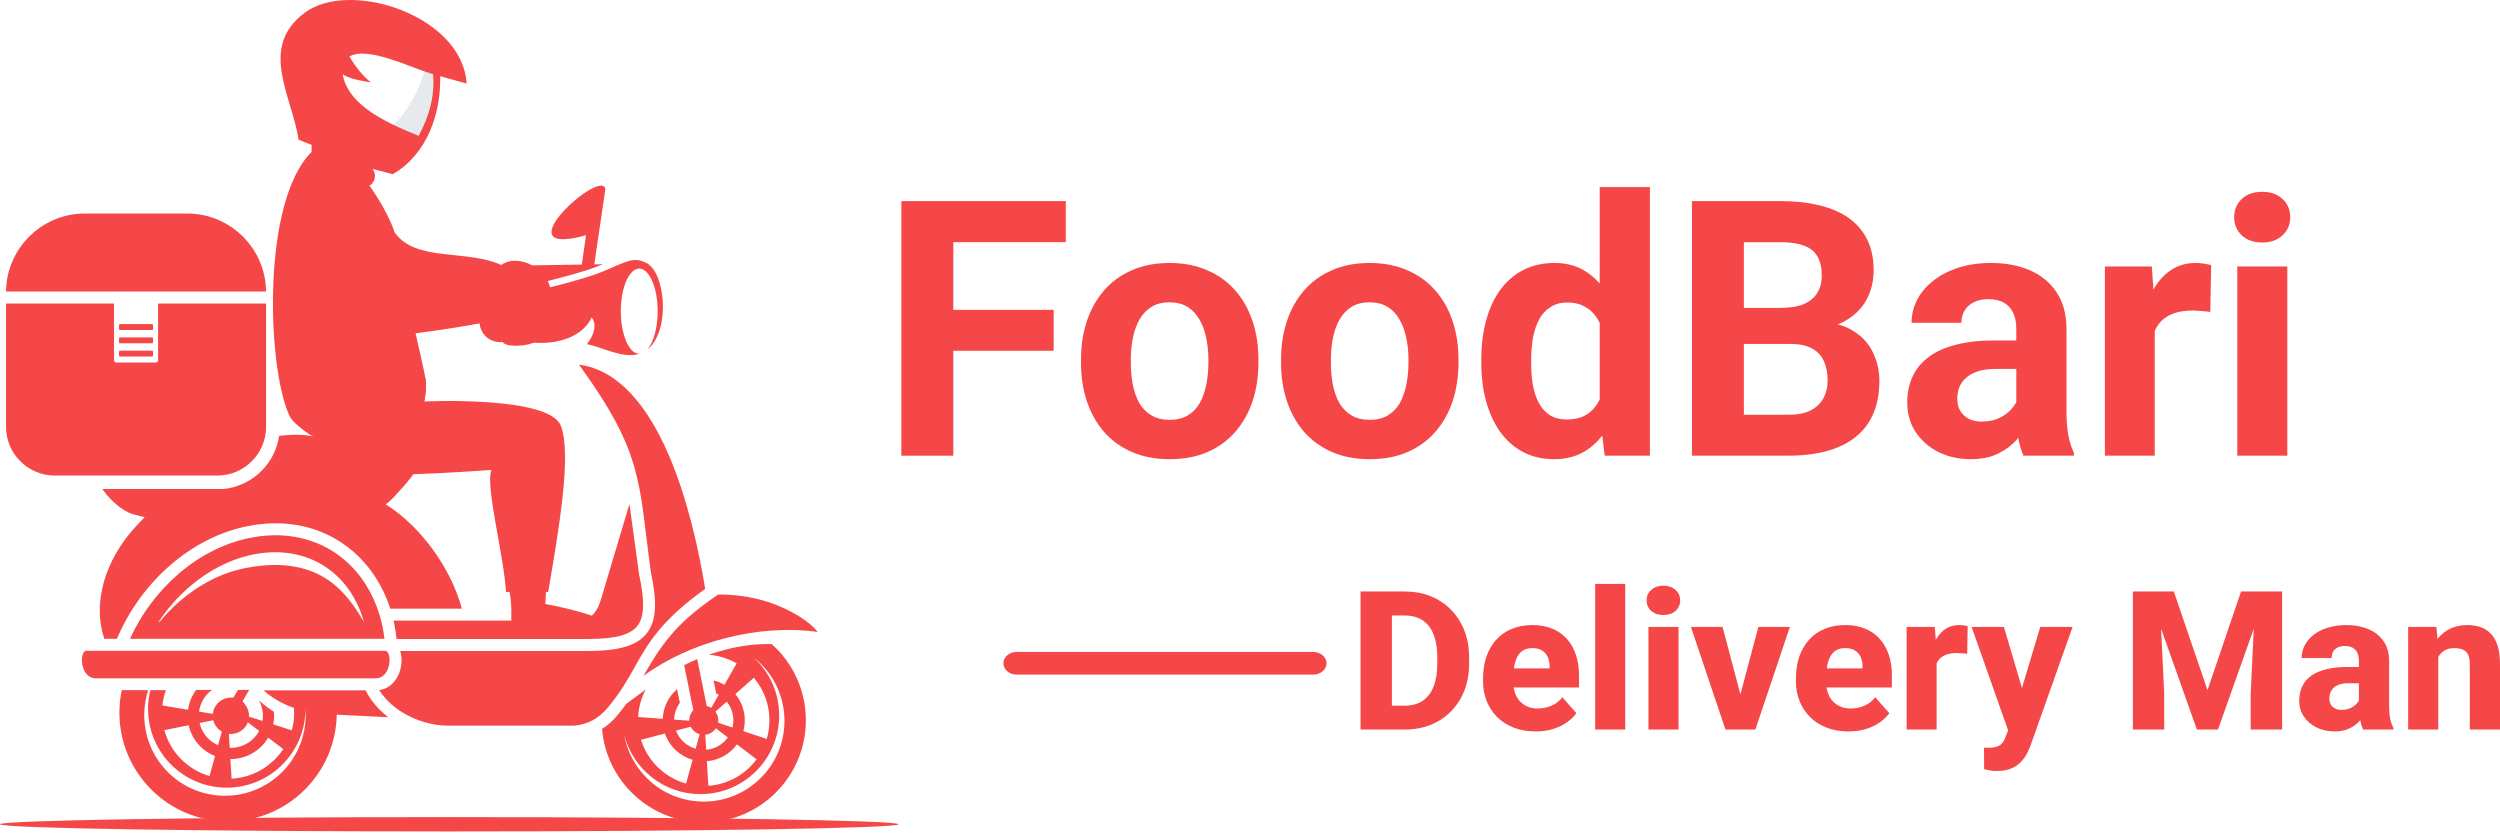 <svg width="212" height="71" viewBox="0 0 212 71" fill="none" xmlns="http://www.w3.org/2000/svg">
<path d="M80.838 17.051V38.642H76.436V17.051H80.838ZM89.351 26.275V29.745H79.635V26.275H89.351ZM90.378 17.051V20.536H79.635V17.051H90.378Z" fill="#F54748"/>
<path d="M91.67 30.783V30.471C91.67 29.295 91.836 28.212 92.169 27.224C92.501 26.225 92.986 25.36 93.622 24.628C94.257 23.897 95.04 23.328 95.97 22.923C96.899 22.508 97.966 22.3 99.169 22.3C100.373 22.3 101.444 22.508 102.383 22.923C103.323 23.328 104.11 23.897 104.746 24.628C105.392 25.36 105.881 26.225 106.214 27.224C106.547 28.212 106.713 29.295 106.713 30.471V30.783C106.713 31.949 106.547 33.032 106.214 34.031C105.881 35.019 105.392 35.884 104.746 36.626C104.11 37.357 103.328 37.926 102.398 38.331C101.469 38.736 100.402 38.939 99.199 38.939C97.995 38.939 96.924 38.736 95.984 38.331C95.055 37.926 94.267 37.357 93.622 36.626C92.986 35.884 92.501 35.019 92.169 34.031C91.836 33.032 91.67 31.949 91.67 30.783ZM95.896 30.471V30.783C95.896 31.455 95.955 32.083 96.073 32.666C96.19 33.249 96.376 33.764 96.63 34.209C96.894 34.644 97.237 34.984 97.658 35.232C98.078 35.479 98.592 35.602 99.199 35.602C99.786 35.602 100.29 35.479 100.71 35.232C101.131 34.984 101.469 34.644 101.723 34.209C101.977 33.764 102.163 33.249 102.281 32.666C102.408 32.083 102.471 31.455 102.471 30.783V30.471C102.471 29.819 102.408 29.206 102.281 28.633C102.163 28.049 101.972 27.535 101.708 27.09C101.454 26.636 101.116 26.28 100.696 26.023C100.275 25.765 99.766 25.637 99.169 25.637C98.572 25.637 98.064 25.765 97.643 26.023C97.232 26.28 96.894 26.636 96.63 27.09C96.376 27.535 96.19 28.049 96.073 28.633C95.955 29.206 95.896 29.819 95.896 30.471Z" fill="#F54748"/>
<path d="M108.635 30.783V30.471C108.635 29.295 108.802 28.212 109.134 27.224C109.467 26.225 109.951 25.36 110.587 24.628C111.223 23.897 112.006 23.328 112.936 22.923C113.865 22.508 114.932 22.3 116.135 22.3C117.339 22.3 118.41 22.508 119.349 22.923C120.289 23.328 121.076 23.897 121.712 24.628C122.358 25.36 122.847 26.225 123.18 27.224C123.512 28.212 123.679 29.295 123.679 30.471V30.783C123.679 31.949 123.512 33.032 123.18 34.031C122.847 35.019 122.358 35.884 121.712 36.626C121.076 37.357 120.293 37.926 119.364 38.331C118.434 38.736 117.368 38.939 116.164 38.939C114.961 38.939 113.89 38.736 112.95 38.331C112.021 37.926 111.233 37.357 110.587 36.626C109.951 35.884 109.467 35.019 109.134 34.031C108.802 33.032 108.635 31.949 108.635 30.783ZM112.862 30.471V30.783C112.862 31.455 112.921 32.083 113.038 32.666C113.156 33.249 113.342 33.764 113.596 34.209C113.86 34.644 114.203 34.984 114.623 35.232C115.044 35.479 115.558 35.602 116.164 35.602C116.752 35.602 117.255 35.479 117.676 35.232C118.097 34.984 118.434 34.644 118.689 34.209C118.943 33.764 119.129 33.249 119.246 32.666C119.374 32.083 119.437 31.455 119.437 30.783V30.471C119.437 29.819 119.374 29.206 119.246 28.633C119.129 28.049 118.938 27.535 118.674 27.09C118.42 26.636 118.082 26.28 117.661 26.023C117.241 25.765 116.732 25.637 116.135 25.637C115.538 25.637 115.029 25.765 114.609 26.023C114.198 26.28 113.86 26.636 113.596 27.09C113.342 27.535 113.156 28.049 113.038 28.633C112.921 29.206 112.862 29.819 112.862 30.471Z" fill="#F54748"/>
<path d="M135.655 35.143V15.864H139.911V38.642H136.08L135.655 35.143ZM125.616 30.812V30.501C125.616 29.275 125.753 28.163 126.027 27.164C126.301 26.156 126.702 25.291 127.23 24.569C127.759 23.848 128.409 23.289 129.182 22.893C129.955 22.498 130.836 22.3 131.824 22.3C132.754 22.3 133.566 22.498 134.26 22.893C134.965 23.289 135.562 23.852 136.051 24.584C136.55 25.306 136.951 26.161 137.254 27.15C137.558 28.128 137.778 29.201 137.915 30.368V31.05C137.778 32.167 137.558 33.205 137.254 34.164C136.951 35.123 136.55 35.963 136.051 36.685C135.562 37.397 134.965 37.95 134.26 38.346C133.556 38.741 132.734 38.939 131.795 38.939C130.807 38.939 129.926 38.736 129.153 38.331C128.39 37.926 127.744 37.357 127.216 36.626C126.697 35.894 126.301 35.034 126.027 34.045C125.753 33.057 125.616 31.979 125.616 30.812ZM129.843 30.501V30.812C129.843 31.475 129.892 32.093 129.99 32.666C130.097 33.24 130.268 33.749 130.503 34.194C130.748 34.629 131.061 34.97 131.443 35.217C131.834 35.454 132.308 35.573 132.866 35.573C133.59 35.573 134.187 35.41 134.657 35.083C135.126 34.747 135.483 34.288 135.728 33.704C135.982 33.121 136.129 32.449 136.168 31.687V29.745C136.139 29.122 136.051 28.563 135.904 28.069C135.767 27.565 135.562 27.135 135.288 26.779C135.024 26.423 134.691 26.146 134.29 25.948C133.898 25.751 133.434 25.652 132.896 25.652C132.348 25.652 131.878 25.78 131.487 26.037C131.095 26.285 130.777 26.626 130.533 27.061C130.298 27.496 130.122 28.01 130.004 28.603C129.897 29.186 129.843 29.819 129.843 30.501Z" fill="#F54748"/>
<path d="M151.843 29.166H146.354L146.324 26.111H150.933C151.745 26.111 152.41 26.008 152.929 25.8C153.447 25.583 153.834 25.271 154.088 24.866C154.352 24.451 154.484 23.946 154.484 23.353C154.484 22.681 154.357 22.137 154.103 21.722C153.858 21.307 153.472 21.005 152.943 20.817C152.425 20.63 151.755 20.536 150.933 20.536H147.88V38.642H143.477V17.051H150.933C152.175 17.051 153.286 17.169 154.264 17.407C155.252 17.644 156.089 18.005 156.774 18.489C157.459 18.974 157.982 19.587 158.344 20.328C158.706 21.06 158.887 21.93 158.887 22.938C158.887 23.828 158.687 24.648 158.286 25.4C157.894 26.151 157.273 26.764 156.422 27.238C155.58 27.713 154.48 27.975 153.12 28.024L151.843 29.166ZM151.652 38.642H145.15L146.867 35.172H151.652C152.425 35.172 153.056 35.049 153.545 34.802C154.034 34.545 154.396 34.199 154.631 33.764C154.866 33.329 154.983 32.829 154.983 32.266C154.983 31.633 154.876 31.084 154.661 30.62C154.455 30.155 154.122 29.799 153.663 29.552C153.203 29.295 152.596 29.166 151.843 29.166H147.601L147.631 26.111H152.914L153.927 27.313C155.228 27.293 156.275 27.525 157.067 28.01C157.87 28.484 158.452 29.102 158.814 29.863C159.186 30.625 159.372 31.44 159.372 32.31C159.372 33.694 159.073 34.861 158.476 35.81C157.88 36.749 157.004 37.456 155.849 37.931C154.705 38.405 153.305 38.642 151.652 38.642Z" fill="#F54748"/>
<path d="M170.981 35.024V27.876C170.981 27.362 170.897 26.922 170.731 26.556C170.565 26.181 170.306 25.889 169.953 25.681C169.611 25.474 169.166 25.37 168.618 25.37C168.148 25.37 167.742 25.454 167.4 25.622C167.057 25.78 166.793 26.013 166.607 26.319C166.421 26.616 166.328 26.967 166.328 27.372H162.101C162.101 26.69 162.258 26.042 162.571 25.429C162.884 24.816 163.339 24.278 163.936 23.813C164.533 23.338 165.242 22.968 166.064 22.701C166.896 22.434 167.825 22.3 168.853 22.3C170.085 22.3 171.181 22.508 172.14 22.923C173.099 23.338 173.852 23.961 174.4 24.792C174.958 25.622 175.237 26.66 175.237 27.906V34.772C175.237 35.652 175.291 36.374 175.398 36.937C175.506 37.491 175.662 37.975 175.868 38.39V38.642H171.597C171.392 38.208 171.235 37.664 171.127 37.011C171.03 36.349 170.981 35.687 170.981 35.024ZM171.538 28.87L171.568 31.287H169.205C168.647 31.287 168.163 31.351 167.752 31.48C167.341 31.608 167.003 31.791 166.739 32.029C166.475 32.256 166.279 32.523 166.152 32.829C166.035 33.136 165.976 33.472 165.976 33.838C165.976 34.203 166.059 34.535 166.226 34.831C166.392 35.118 166.632 35.345 166.945 35.514C167.258 35.672 167.625 35.751 168.045 35.751C168.681 35.751 169.234 35.622 169.704 35.365C170.173 35.108 170.535 34.792 170.79 34.416C171.054 34.04 171.191 33.684 171.201 33.348L172.316 35.157C172.16 35.563 171.944 35.983 171.67 36.418C171.406 36.853 171.069 37.263 170.658 37.649C170.247 38.025 169.753 38.336 169.175 38.583C168.598 38.821 167.913 38.939 167.121 38.939C166.113 38.939 165.198 38.736 164.376 38.331C163.564 37.916 162.918 37.347 162.439 36.626C161.969 35.894 161.735 35.064 161.735 34.134C161.735 33.294 161.891 32.547 162.204 31.895C162.517 31.242 162.977 30.694 163.584 30.249C164.2 29.794 164.968 29.453 165.888 29.226C166.808 28.988 167.874 28.87 169.087 28.87H171.538Z" fill="#F54748"/>
<path d="M182.722 26.097V38.642H178.495V22.597H182.472L182.722 26.097ZM187.506 22.493L187.433 26.453C187.227 26.423 186.978 26.398 186.684 26.378C186.401 26.349 186.141 26.334 185.907 26.334C185.31 26.334 184.791 26.413 184.351 26.571C183.92 26.72 183.558 26.942 183.265 27.238C182.981 27.535 182.766 27.896 182.619 28.321C182.482 28.746 182.404 29.231 182.384 29.774L181.533 29.508C181.533 28.469 181.636 27.515 181.841 26.645C182.047 25.765 182.345 24.999 182.736 24.347C183.138 23.694 183.627 23.19 184.204 22.834C184.781 22.478 185.442 22.3 186.185 22.3C186.42 22.3 186.66 22.32 186.905 22.36C187.149 22.389 187.35 22.434 187.506 22.493Z" fill="#F54748"/>
<path d="M193.964 22.597V38.642H189.722V22.597H193.964ZM189.458 18.415C189.458 17.792 189.673 17.278 190.104 16.873C190.534 16.467 191.112 16.265 191.836 16.265C192.55 16.265 193.122 16.467 193.553 16.873C193.993 17.278 194.213 17.792 194.213 18.415C194.213 19.038 193.993 19.552 193.553 19.957C193.122 20.363 192.55 20.565 191.836 20.565C191.112 20.565 190.534 20.363 190.104 19.957C189.673 19.552 189.458 19.038 189.458 18.415Z" fill="#F54748"/>
<path fill-rule="evenodd" clip-rule="evenodd" d="M36.007 6.059C35.424 7.683 34.842 9.116 33.38 10.594C34.127 10.953 34.868 11.258 35.5 11.518C36.366 9.896 36.88 8.223 36.723 6.286C36.516 6.231 36.273 6.152 36.007 6.059Z" fill="#E6EAED"/>
<path fill-rule="evenodd" clip-rule="evenodd" d="M29.633 4.796C30.08 5.564 30.756 6.451 31.457 6.991C30.542 6.831 29.635 6.685 29.067 6.307C29.21 7.352 29.944 8.348 30.99 9.167C32.323 10.209 34.157 10.966 35.501 11.518C36.366 9.896 36.881 8.224 36.723 6.287C35.044 5.842 31.185 3.854 29.633 4.796ZM46.299 50.197C46.271 50.824 46.246 51.213 46.246 51.213C46.246 51.213 50.743 52.059 51.219 52.781C52.502 54.726 44.312 53.964 43.467 53.964C43.222 53.272 43.518 51.562 43.207 50.197H42.913C42.73 47.138 41.125 41.068 41.675 39.853C39.343 40.004 31.421 40.61 28.909 39.914C26.398 39.218 25.996 37.524 25.996 37.524L26.735 37.146C26.735 37.146 24.909 36.068 24.531 35.235C22.626 31.033 22.2 17.046 26.421 12.887L26.425 12.286L25.325 11.856C24.734 8.075 21.899 3.995 25.864 1.063C29.679 -1.758 39.207 1.303 39.571 7.085C38.978 6.919 38.239 6.714 37.328 6.462C37.406 9.486 36.291 13.057 33.304 14.772L31.733 14.36L31.588 14.303C31.709 14.493 31.801 14.702 31.8 14.902C31.799 15.49 31.332 15.752 31.332 15.752C31.332 15.752 32.853 17.82 33.459 19.7C35.235 22.245 39.547 21.12 42.508 22.472C44.136 21.272 47.44 23.288 46.523 25.555C46.614 25.785 46.68 26.026 46.719 26.273C46.801 26.802 46.758 27.351 46.539 27.843C45.975 29.109 44.582 29.4 43.324 29.3C42.219 29.212 42.14 28.157 43.03 27.69C43.037 27.554 42.896 27.305 42.829 27.217C42.746 27.107 42.574 26.934 42.422 26.938C42.201 26.943 41.848 27.091 41.637 27.166C41.19 27.326 40.763 27.445 40.288 27.483C40.093 27.535 39.862 27.568 39.668 27.603C39.238 27.678 38.806 27.748 38.375 27.815C37.333 27.978 36.288 28.128 35.242 28.264C35.652 30.059 36.035 31.777 36.086 32.143C36.203 32.967 35.978 34.047 35.978 34.047C35.978 34.047 46.556 33.542 47.555 36.096C48.507 38.53 47.372 44.996 46.487 50.198H46.299V50.197Z" fill="#F54748"/>
<path fill-rule="evenodd" clip-rule="evenodd" d="M30.862 52.736C29.632 48.399 25.92 46.157 21.542 47.008C19.496 47.406 17.612 48.42 16.044 49.78C15.054 50.637 14.181 51.639 13.454 52.736H13.533C14.052 52.105 14.622 51.518 15.236 50.985C16.83 49.605 18.744 48.574 20.822 48.17C27.402 46.891 29.589 50.644 30.862 52.736ZM32.603 54.172C32.315 51.599 31.134 49.047 29.094 47.378C27.394 45.986 25.173 45.237 22.636 45.416C22.189 45.448 21.733 45.508 21.269 45.598C19.006 46.038 16.892 47.144 15.104 48.694C13.389 50.18 11.976 52.071 11.02 54.172H32.603Z" fill="#F54748"/>
<path fill-rule="evenodd" clip-rule="evenodd" d="M33.371 52.63C33.402 52.765 33.43 52.901 33.457 53.037C33.53 53.413 33.587 53.796 33.627 54.186H49.827C52.1 54.186 53.439 53.866 54.059 53.061C54.681 52.254 54.657 50.862 54.199 48.73L54.193 48.693L53.378 42.74L50.937 50.908C50.812 51.327 50.627 51.731 50.352 52.044C50.039 52.4 49.63 52.629 49.092 52.629H33.371V52.63ZM18.084 61.075L16.927 61.31C17.043 61.815 17.3 62.267 17.655 62.622C17.893 62.86 18.177 63.055 18.491 63.192L18.811 62.035C18.692 61.967 18.584 61.884 18.488 61.788C18.294 61.594 18.152 61.35 18.084 61.075ZM19.639 66.031C21.471 65.935 23.07 64.96 24.022 63.519L22.741 62.554C22.583 62.825 22.39 63.073 22.17 63.293C21.507 63.957 20.59 64.367 19.577 64.367H19.54L19.639 66.031ZM13.937 61.917C14.449 63.789 15.908 65.269 17.766 65.813L18.236 64.115C17.762 63.929 17.337 63.647 16.983 63.293C16.499 62.809 16.15 62.191 15.997 61.499L13.937 61.917ZM32.929 60.821C32.125 60.204 31.452 59.436 31.005 58.539C28.121 58.539 25.249 58.539 22.357 58.539C22.889 59.038 23.537 59.442 24.228 59.755C24.459 59.86 24.696 59.953 24.933 60.038C24.942 60.169 24.947 60.301 24.947 60.434C24.947 60.953 24.876 61.455 24.744 61.932L23.171 61.428C23.218 61.193 23.244 60.949 23.244 60.701C23.244 60.597 23.24 60.5 23.233 60.411L23.228 60.355C22.778 60.075 22.354 59.757 21.97 59.401L21.965 59.408C22.04 59.544 22.102 59.689 22.152 59.84C22.244 60.114 22.294 60.404 22.294 60.701C22.294 60.848 22.282 60.994 22.259 61.136L21.113 60.769C21.114 60.746 21.115 60.724 21.115 60.701C21.115 60.525 21.088 60.361 21.038 60.212C20.985 60.056 20.907 59.908 20.807 59.776L20.572 59.463L21.132 58.506H20.174L19.8 59.145L19.485 59.163C19.081 59.186 18.718 59.366 18.456 59.643C18.231 59.881 18.082 60.192 18.046 60.537L16.882 60.343C16.958 59.764 17.217 59.242 17.6 58.837C17.714 58.715 17.84 58.604 17.974 58.506H16.635C16.416 58.8 16.239 59.128 16.114 59.481C16.035 59.706 15.978 59.942 15.944 60.186L13.771 59.823C13.82 59.372 13.922 58.938 14.071 58.525H12.749C12.236 60.619 12.743 62.921 14.309 64.63C16.799 67.347 21.019 67.531 23.736 65.041C25.18 63.718 25.908 61.906 25.901 60.091C26.061 62.12 25.319 64.201 23.702 65.683C20.915 68.237 16.585 68.048 14.03 65.26C12.306 63.378 11.832 60.793 12.565 58.525H10.325C10.195 59.141 10.126 59.779 10.126 60.433C10.126 65.523 14.253 69.65 19.342 69.65C24.375 69.65 28.465 65.616 28.557 60.605L32.929 60.821ZM32.671 55.19H7.311C7.164 55.19 7.056 55.347 6.997 55.564C6.956 55.713 6.94 55.887 6.948 56.071C6.956 56.259 6.991 56.452 7.053 56.636C7.215 57.117 7.57 57.526 8.125 57.522L8.126 57.521H31.855L31.857 57.522C32.412 57.526 32.767 57.117 32.929 56.636C32.991 56.452 33.025 56.259 33.033 56.071C33.042 55.888 33.025 55.713 32.984 55.564C32.926 55.347 32.817 55.19 32.671 55.19ZM60.881 50.42C57.744 52.591 56.393 54.074 54.569 57.316C58.536 54.388 64.431 52.892 69.331 53.591C68.666 52.624 65.442 50.342 60.881 50.42ZM55.195 48.531C55.715 50.956 55.697 52.597 54.862 53.682C54.023 54.771 52.436 55.204 49.827 55.204H33.935C33.946 55.235 33.955 55.266 33.963 55.297C34.032 55.55 34.06 55.831 34.048 56.114C34.035 56.395 33.984 56.683 33.891 56.958C33.631 57.732 33.059 58.401 32.155 58.518C32.653 59.307 33.375 59.965 34.208 60.464C35.326 61.134 36.684 61.534 37.981 61.534H48.709C49.254 61.487 49.766 61.338 50.234 61.09C50.709 60.838 51.144 60.481 51.528 60.024C52.599 58.748 53.22 57.642 53.82 56.575C54.963 54.542 56.035 52.636 59.8 49.936C58.782 43.698 55.964 31.836 49.103 30.924C54.589 38.51 54.132 40.767 55.195 48.531ZM19.41 62.23L19.481 63.416C19.513 63.417 19.544 63.418 19.576 63.418C20.326 63.418 21.006 63.113 21.498 62.622C21.687 62.433 21.848 62.216 21.975 61.978L21.013 61.253C20.935 61.456 20.815 61.638 20.665 61.788C20.386 62.066 20.002 62.239 19.576 62.239C19.52 62.239 19.465 62.236 19.41 62.23ZM43.759 28.786L45.842 27.536L45.078 24.735C45.078 24.735 49.268 23.81 51.236 22.977C53.203 22.143 53.742 21.756 54.824 22.305C56.424 23.118 56.872 27.988 54.95 29.599C54.922 29.622 54.895 29.643 54.868 29.664C55.401 29.089 55.77 27.839 55.77 26.39C55.77 24.396 55.071 22.779 54.208 22.779C53.345 22.779 52.645 24.396 52.645 26.39C52.645 28.384 53.345 30.001 54.208 30.001L54.226 30C52.832 30.449 51.113 29.445 49.77 29.184C50.92 27.687 50.174 26.917 50.174 26.917C49.264 28.89 46.352 29.515 43.759 28.786ZM42.393 25.555C43.346 25.555 44.119 26.328 44.119 27.282C44.119 28.235 43.346 29.008 42.393 29.008C41.439 29.008 40.666 28.235 40.666 27.282C40.666 26.328 41.439 25.555 42.393 25.555ZM49.694 19.947L49.339 22.436L44.592 22.513L43.513 23.563C44.101 23.596 44.662 23.794 45.185 24.12L45.195 24.127C46.333 23.871 47.478 23.579 48.596 23.26C49.398 23.03 50.245 22.778 51.014 22.453L51.119 22.408L50.396 22.419L51.334 16.029C51.023 14.17 42.387 21.977 49.694 19.947ZM9.913 54.172C10.927 51.77 12.502 49.606 14.44 47.926C16.358 46.264 18.635 45.075 21.078 44.6C21.584 44.502 22.079 44.437 22.564 44.403C25.376 44.204 27.843 45.04 29.739 46.591C31.279 47.852 32.438 49.583 33.092 51.613H39.162C38.517 49.167 36.954 46.518 34.925 44.532C34.232 43.854 33.487 43.255 32.708 42.77C32.804 42.7 32.896 42.627 32.987 42.55C33.458 42.147 34.982 40.439 35.269 39.884C27.652 40.02 29.749 36.219 23.67 36.964C23.506 38.084 22.984 39.126 22.173 39.938C21.3 40.809 20.163 41.348 18.946 41.466H8.675C8.87 41.752 9.119 42.055 9.403 42.346C9.994 42.952 10.722 43.474 11.417 43.645L12.267 43.854L11.664 44.487C10.226 45.998 9.267 47.698 8.797 49.389C8.333 51.059 8.347 52.718 8.848 54.173H9.913V54.172Z" fill="#F54748"/>
<path d="M0.511 24.723H22.563C22.547 22.91 21.8 21.264 20.603 20.067C19.394 18.858 17.726 18.107 15.891 18.107H11.537H7.183C5.349 18.107 3.681 18.858 2.472 20.067C1.274 21.264 0.527 22.91 0.511 24.723ZM22.563 25.741H13.405V30.559C13.405 30.659 13.324 30.74 13.224 30.74H9.85C9.75 30.74 9.669 30.658 9.669 30.559V25.741H0.511V36.201C0.511 37.335 0.975 38.367 1.724 39.115C2.472 39.863 3.504 40.328 4.638 40.328H18.436C19.57 40.328 20.602 39.863 21.35 39.115C22.098 38.367 22.563 37.335 22.563 36.201V25.741H22.563Z" fill="#F54748"/>
<path fill-rule="evenodd" clip-rule="evenodd" d="M20.31 22.729C20.07 22.217 19.741 21.747 19.332 21.337C18.416 20.421 17.189 19.903 15.891 19.903H7.183C5.885 19.903 4.658 20.421 3.742 21.337C3.333 21.746 3.003 22.217 2.764 22.729C2.851 22.627 2.943 22.529 3.039 22.433C4.038 21.434 5.376 20.869 6.791 20.869H16.284C17.699 20.869 19.037 21.434 20.037 22.433C20.132 22.529 20.223 22.628 20.31 22.729Z" fill="#F54748"/>
<path fill-rule="evenodd" clip-rule="evenodd" d="M2.307 36.091V36.201C2.307 36.822 2.555 37.407 2.994 37.845C3.432 38.284 4.017 38.532 4.638 38.532H18.435C19.056 38.532 19.641 38.284 20.079 37.845C20.518 37.407 20.766 36.821 20.766 36.201V36.091C20.65 36.329 20.493 36.548 20.302 36.74C19.852 37.191 19.252 37.445 18.615 37.445H4.459C3.822 37.445 3.222 37.191 2.772 36.74C2.58 36.548 2.424 36.329 2.307 36.091Z" fill="#F54748"/>
<path fill-rule="evenodd" clip-rule="evenodd" d="M31.94 35.724C29.683 36.405 27.307 36.892 26.476 36.999C28.238 36.67 30.085 36.01 31.803 35.11L31.94 35.724ZM34.461 34.836C33.823 35.105 33.099 35.361 32.352 35.597L32.196 34.899C32.891 34.516 33.561 34.094 34.193 33.64L34.461 34.836ZM35.978 34.047C35.674 34.256 35.294 34.461 34.861 34.66L34.57 33.361C35.11 32.95 35.617 32.516 36.083 32.062C36.219 32.95 35.978 34.047 35.978 34.047Z" fill="#F54748"/>
<path fill-rule="evenodd" clip-rule="evenodd" d="M27.393 14.955C27.393 14.955 25.339 15.076 25.473 18.807C25.531 20.442 26.049 22.324 26.684 23.975L30.974 22.114C30.778 19.928 30.048 15.184 27.393 14.955Z" fill="#F54748"/>
<path fill-rule="evenodd" clip-rule="evenodd" d="M26.979 24.698C27.727 26.473 28.558 27.858 28.975 28.16C29.817 28.769 39.649 27.218 40.214 27.054C41.224 26.983 41.881 26.517 42.412 26.503C43.149 26.484 43.8 27.797 43.265 28.055C42.758 28.301 42.65 28.811 43.358 28.867C45.736 29.055 46.504 27.705 46.291 26.339C46.047 24.77 44.454 23.189 41.635 24.026C40.357 23.442 34.143 24.182 32.7 24.134C31.575 24.097 31.047 23.193 31.047 23.193C31.047 23.193 31.045 23.087 31.035 22.899L26.979 24.698Z" fill="#F54748"/>
<path d="M10.182 27.483H12.891C12.939 27.483 12.978 27.523 12.978 27.571V27.898C12.978 27.946 12.939 27.985 12.891 27.985H10.182C10.134 27.985 10.095 27.946 10.095 27.898V27.571C10.095 27.523 10.134 27.483 10.182 27.483ZM10.182 28.609H12.891C12.939 28.609 12.978 28.648 12.978 28.697V29.024C12.978 29.072 12.939 29.111 12.891 29.111H10.182C10.134 29.111 10.095 29.072 10.095 29.024V28.697C10.095 28.648 10.134 28.609 10.182 28.609ZM10.182 29.735H12.891C12.939 29.735 12.978 29.774 12.978 29.822V30.149C12.978 30.197 12.939 30.236 12.891 30.236H10.182C10.134 30.236 10.095 30.197 10.095 30.149V29.822C10.095 29.774 10.134 29.735 10.182 29.735Z" fill="#F54748"/>
<path fill-rule="evenodd" clip-rule="evenodd" d="M58.734 64.428C57.633 64.118 56.752 63.279 56.385 62.202L54.358 62.737C54.917 64.532 56.359 65.937 58.176 66.445L58.734 64.428ZM59.333 62.262C58.999 62.165 58.725 61.931 58.573 61.626L57.325 61.955C57.602 62.698 58.221 63.275 58.992 63.494L59.333 62.262ZM62.493 63.123C61.91 63.925 60.992 64.469 59.944 64.548L60.07 66.636C61.745 66.519 63.215 65.662 64.158 64.391L62.493 63.123ZM60.705 61.761C60.507 62.059 60.183 62.265 59.809 62.304L59.886 63.58C60.643 63.518 61.305 63.12 61.722 62.535L60.705 61.761ZM62.356 58.859C62.856 59.461 63.157 60.235 63.157 61.079C63.157 61.398 63.114 61.706 63.034 62L65.021 62.661C65.169 62.16 65.248 61.629 65.248 61.079C65.248 59.705 64.751 58.447 63.926 57.475L62.356 58.859ZM60.668 60.346C60.82 60.551 60.91 60.804 60.91 61.079C60.91 61.151 60.904 61.219 60.892 61.287L62.112 61.693C62.161 61.496 62.187 61.291 62.187 61.079C62.187 60.481 61.977 59.931 61.628 59.5L60.668 60.346ZM63.886 55.73C65.491 56.983 66.523 58.934 66.523 61.129C66.523 64.909 63.458 67.974 59.678 67.974C56.309 67.974 53.508 65.541 52.939 62.336C53.679 65.215 56.292 67.342 59.401 67.342C63.087 67.342 66.074 64.355 66.074 60.67C66.074 58.711 65.23 56.95 63.886 55.73ZM65.44 54.617C67.217 56.203 68.337 58.511 68.337 61.079C68.337 65.861 64.46 69.738 59.678 69.738C55.145 69.738 51.426 66.254 51.052 61.818C51.533 61.513 51.958 61.131 52.325 60.693C52.605 60.36 52.862 60.028 53.104 59.691L54.755 58.472C54.383 59.174 54.156 59.964 54.115 60.803L56.203 60.954C56.238 59.948 56.701 59.051 57.415 58.438L57.651 59.601C57.359 60.002 57.182 60.492 57.17 61.024L58.448 61.116C58.447 61.104 58.447 61.091 58.447 61.079C58.447 60.747 58.578 60.446 58.792 60.224L58.016 56.404C58.38 56.221 58.75 56.051 59.123 55.893L59.933 59.873C60.069 59.902 60.198 59.953 60.314 60.023L60.948 58.914C60.877 58.872 60.803 58.834 60.728 58.798L60.505 57.699C60.834 57.779 61.144 57.906 61.429 58.072L62.466 56.255C61.763 55.847 60.961 55.59 60.107 55.525C61.813 54.916 63.625 54.568 65.44 54.617Z" fill="#F54748"/>
<path fill-rule="evenodd" clip-rule="evenodd" d="M38.099 69.29C59.14 69.29 76.198 69.562 76.198 69.898C76.198 70.234 59.14 70.507 38.099 70.507C17.057 70.507 0 70.234 0 69.898C0 69.562 17.057 69.29 38.099 69.29Z" fill="#F54748"/>
<path d="M119.133 61.865H116.524L116.54 59.839H119.133C119.726 59.839 120.226 59.705 120.634 59.437C121.041 59.164 121.351 58.762 121.563 58.231C121.775 57.695 121.881 57.044 121.881 56.277V55.739C121.881 55.16 121.821 54.65 121.702 54.211C121.582 53.766 121.406 53.393 121.172 53.093C120.938 52.793 120.647 52.568 120.299 52.418C119.957 52.268 119.563 52.193 119.117 52.193H116.475V50.158H119.117C119.922 50.158 120.655 50.292 121.319 50.56C121.987 50.828 122.563 51.212 123.047 51.71C123.537 52.209 123.914 52.798 124.181 53.479C124.447 54.16 124.58 54.918 124.58 55.755V56.277C124.58 57.108 124.447 57.867 124.181 58.553C123.914 59.233 123.537 59.823 123.047 60.322C122.563 60.815 121.99 61.195 121.327 61.463C120.664 61.731 119.932 61.865 119.133 61.865ZM118.032 50.158V61.865H115.374V50.158H118.032Z" fill="#F54748"/>
<path d="M130.231 62.026C129.53 62.026 128.902 61.916 128.347 61.697C127.793 61.477 127.323 61.174 126.937 60.788C126.556 60.397 126.265 59.946 126.064 59.437C125.863 58.928 125.763 58.384 125.763 57.805V57.499C125.763 56.851 125.855 56.253 126.04 55.706C126.225 55.16 126.494 54.685 126.847 54.283C127.206 53.876 127.646 53.562 128.168 53.342C128.69 53.117 129.285 53.005 129.954 53.005C130.579 53.005 131.136 53.107 131.625 53.31C132.115 53.509 132.528 53.795 132.865 54.171C133.202 54.541 133.457 54.988 133.631 55.513C133.811 56.033 133.9 56.618 133.9 57.266V58.295H126.79V56.679H131.405V56.486C131.405 56.181 131.348 55.913 131.234 55.682C131.125 55.452 130.962 55.275 130.745 55.151C130.533 55.023 130.264 54.959 129.937 54.959C129.628 54.959 129.369 55.023 129.163 55.151C128.956 55.28 128.79 55.462 128.665 55.698C128.546 55.929 128.459 56.2 128.404 56.51C128.35 56.816 128.323 57.146 128.323 57.499V57.805C128.323 58.143 128.369 58.451 128.462 58.73C128.554 59.008 128.69 59.247 128.869 59.445C129.049 59.644 129.266 59.799 129.522 59.911C129.777 60.024 130.068 60.08 130.394 60.08C130.796 60.08 131.18 60.005 131.544 59.855C131.908 59.7 132.223 59.459 132.49 59.132L133.68 60.474C133.501 60.732 133.248 60.981 132.922 61.222C132.601 61.458 132.215 61.651 131.764 61.801C131.313 61.951 130.802 62.026 130.231 62.026Z" fill="#F54748"/>
<path d="M137.822 49.515V61.865H135.27V49.515H137.822Z" fill="#F54748"/>
<path d="M142.34 53.166V61.865H139.788V53.166H142.34ZM139.633 50.914C139.633 50.55 139.763 50.252 140.024 50.022C140.285 49.786 140.627 49.668 141.051 49.668C141.475 49.668 141.818 49.786 142.079 50.022C142.345 50.252 142.478 50.55 142.478 50.914C142.478 51.273 142.345 51.571 142.079 51.807C141.818 52.037 141.475 52.152 141.051 52.152C140.627 52.152 140.285 52.037 140.024 51.807C139.763 51.571 139.633 51.273 139.633 50.914Z" fill="#F54748"/>
<path d="M147.265 60.088L149.108 53.166H151.782L148.855 61.865H147.249L147.265 60.088ZM146.074 53.166L147.909 60.096L147.925 61.865H146.319L143.392 53.166H146.074Z" fill="#F54748"/>
<path d="M156.764 62.026C156.063 62.026 155.435 61.916 154.881 61.697C154.326 61.477 153.856 61.174 153.47 60.788C153.09 60.397 152.799 59.946 152.598 59.437C152.397 58.928 152.296 58.384 152.296 57.805V57.499C152.296 56.851 152.388 56.253 152.573 55.706C152.758 55.16 153.027 54.685 153.38 54.283C153.739 53.876 154.18 53.562 154.701 53.342C155.223 53.117 155.819 53.005 156.487 53.005C157.112 53.005 157.669 53.107 158.159 53.31C158.648 53.509 159.061 53.795 159.398 54.171C159.735 54.541 159.991 54.988 160.165 55.513C160.344 56.033 160.434 56.618 160.434 57.266V58.295H153.323V56.679H157.939V56.486C157.939 56.181 157.881 55.913 157.767 55.682C157.659 55.452 157.496 55.275 157.278 55.151C157.066 55.023 156.797 54.959 156.471 54.959C156.161 54.959 155.903 55.023 155.696 55.151C155.49 55.28 155.324 55.462 155.199 55.698C155.079 55.929 154.992 56.2 154.938 56.51C154.884 56.816 154.856 57.146 154.856 57.499V57.805C154.856 58.143 154.903 58.451 154.995 58.73C155.087 59.008 155.223 59.247 155.403 59.445C155.582 59.644 155.799 59.799 156.055 59.911C156.31 60.024 156.601 60.08 156.927 60.08C157.33 60.08 157.713 60.005 158.077 59.855C158.441 59.7 158.757 59.459 159.023 59.132L160.214 60.474C160.034 60.732 159.781 60.981 159.455 61.222C159.135 61.458 158.749 61.651 158.297 61.801C157.846 61.951 157.335 62.026 156.764 62.026Z" fill="#F54748"/>
<path d="M164.225 55.192V61.865H161.681V53.166H164.07L164.225 55.192ZM166.859 53.101L166.818 55.441C166.71 55.425 166.568 55.411 166.394 55.401C166.22 55.385 166.071 55.377 165.946 55.377C165.62 55.377 165.337 55.417 165.098 55.497C164.864 55.572 164.668 55.685 164.511 55.835C164.359 55.985 164.244 56.173 164.168 56.398C164.092 56.618 164.054 56.872 164.054 57.162L163.573 56.928C163.573 56.355 163.63 55.83 163.744 55.353C163.858 54.876 164.024 54.463 164.242 54.114C164.459 53.761 164.725 53.487 165.041 53.294C165.356 53.101 165.715 53.005 166.117 53.005C166.248 53.005 166.381 53.013 166.517 53.029C166.653 53.045 166.767 53.069 166.859 53.101Z" fill="#F54748"/>
<path d="M170.708 60.86L173.015 53.166H175.755L172.208 63.168C172.132 63.388 172.029 63.624 171.898 63.876C171.773 64.127 171.602 64.369 171.385 64.599C171.173 64.83 170.901 65.017 170.569 65.162C170.238 65.307 169.83 65.379 169.346 65.379C169.102 65.379 168.911 65.366 168.775 65.339C168.645 65.317 168.471 65.28 168.253 65.226L168.245 63.401C168.316 63.401 168.379 63.401 168.433 63.401C168.493 63.407 168.552 63.409 168.612 63.409C168.917 63.409 169.161 63.377 169.346 63.313C169.536 63.248 169.683 63.152 169.786 63.023C169.895 62.9 169.982 62.742 170.047 62.549L170.708 60.86ZM169.933 53.166L171.76 59.357L172.07 62.018L170.349 62.107L167.193 53.166H169.933Z" fill="#F54748"/>
<path d="M182.14 50.158H184.341L187.195 58.529L190.041 50.158H192.243L188.084 61.865H186.298L182.14 50.158ZM180.868 50.158H183.11L183.526 58.834V61.865H180.868V50.158ZM191.272 50.158H193.523V61.865H190.857V58.834L191.272 50.158Z" fill="#F54748"/>
<path d="M200.038 59.791V56.06C200.038 55.797 199.997 55.572 199.916 55.385C199.834 55.197 199.706 55.05 199.533 54.943C199.359 54.835 199.133 54.782 198.856 54.782C198.622 54.782 198.418 54.822 198.244 54.902C198.076 54.983 197.945 55.098 197.853 55.248C197.766 55.398 197.722 55.583 197.722 55.803H195.178C195.178 55.411 195.268 55.047 195.447 54.709C195.627 54.372 195.882 54.074 196.214 53.817C196.551 53.559 196.953 53.361 197.421 53.222C197.888 53.077 198.413 53.005 198.994 53.005C199.685 53.005 200.299 53.12 200.837 53.35C201.381 53.576 201.81 53.916 202.126 54.372C202.441 54.822 202.598 55.39 202.598 56.076V59.719C202.598 60.244 202.628 60.657 202.688 60.957C202.753 61.252 202.846 61.509 202.965 61.729V61.865H200.397C200.277 61.613 200.188 61.303 200.128 60.933C200.068 60.557 200.038 60.177 200.038 59.791ZM200.356 56.559L200.372 57.942H199.109C198.826 57.942 198.581 57.976 198.375 58.046C198.174 58.116 198.01 58.212 197.885 58.336C197.76 58.453 197.668 58.593 197.608 58.754C197.554 58.909 197.527 59.081 197.527 59.268C197.527 59.445 197.57 59.606 197.657 59.751C197.744 59.89 197.864 60 198.016 60.08C198.168 60.161 198.345 60.201 198.546 60.201C198.877 60.201 199.16 60.137 199.394 60.008C199.633 59.879 199.818 59.724 199.948 59.542C200.079 59.354 200.144 59.18 200.144 59.019L200.756 60.064C200.658 60.279 200.538 60.501 200.397 60.732C200.256 60.957 200.076 61.169 199.859 61.367C199.641 61.56 199.378 61.718 199.068 61.841C198.763 61.965 198.396 62.026 197.967 62.026C197.412 62.026 196.91 61.916 196.458 61.697C196.007 61.471 195.646 61.163 195.374 60.772C195.108 60.381 194.974 59.93 194.974 59.421C194.974 58.965 195.059 58.561 195.227 58.207C195.396 57.853 195.648 57.553 195.986 57.306C196.328 57.06 196.757 56.875 197.274 56.752C197.79 56.623 198.394 56.559 199.084 56.559H200.356Z" fill="#F54748"/>
<path d="M206.765 55.023V61.865H204.213V53.166H206.61L206.765 55.023ZM206.431 57.21L205.795 57.226C205.795 56.572 205.876 55.985 206.039 55.465C206.203 54.945 206.434 54.503 206.733 54.138C207.037 53.769 207.399 53.487 207.817 53.294C208.241 53.101 208.709 53.005 209.22 53.005C209.633 53.005 210.011 53.064 210.353 53.182C210.695 53.3 210.989 53.49 211.234 53.752C211.484 54.01 211.674 54.353 211.804 54.782C211.935 55.205 212 55.728 212 56.35V61.865H209.44V56.342C209.44 55.977 209.388 55.696 209.285 55.497C209.182 55.299 209.029 55.16 208.828 55.079C208.632 54.999 208.393 54.959 208.111 54.959C207.812 54.959 207.556 55.017 207.344 55.136C207.132 55.248 206.958 55.406 206.822 55.61C206.686 55.813 206.586 56.052 206.521 56.325C206.461 56.599 206.431 56.894 206.431 57.21Z" fill="#F54748"/>
<path fill-rule="evenodd" clip-rule="evenodd" d="M85.088 56.245C85.088 55.714 85.589 55.284 86.207 55.284L111.371 55.284C111.989 55.284 112.49 55.714 112.49 56.245C112.49 56.776 111.989 57.207 111.371 57.207L86.207 57.207C85.589 57.207 85.088 56.776 85.088 56.245Z" fill="#F54748"/>
</svg>
